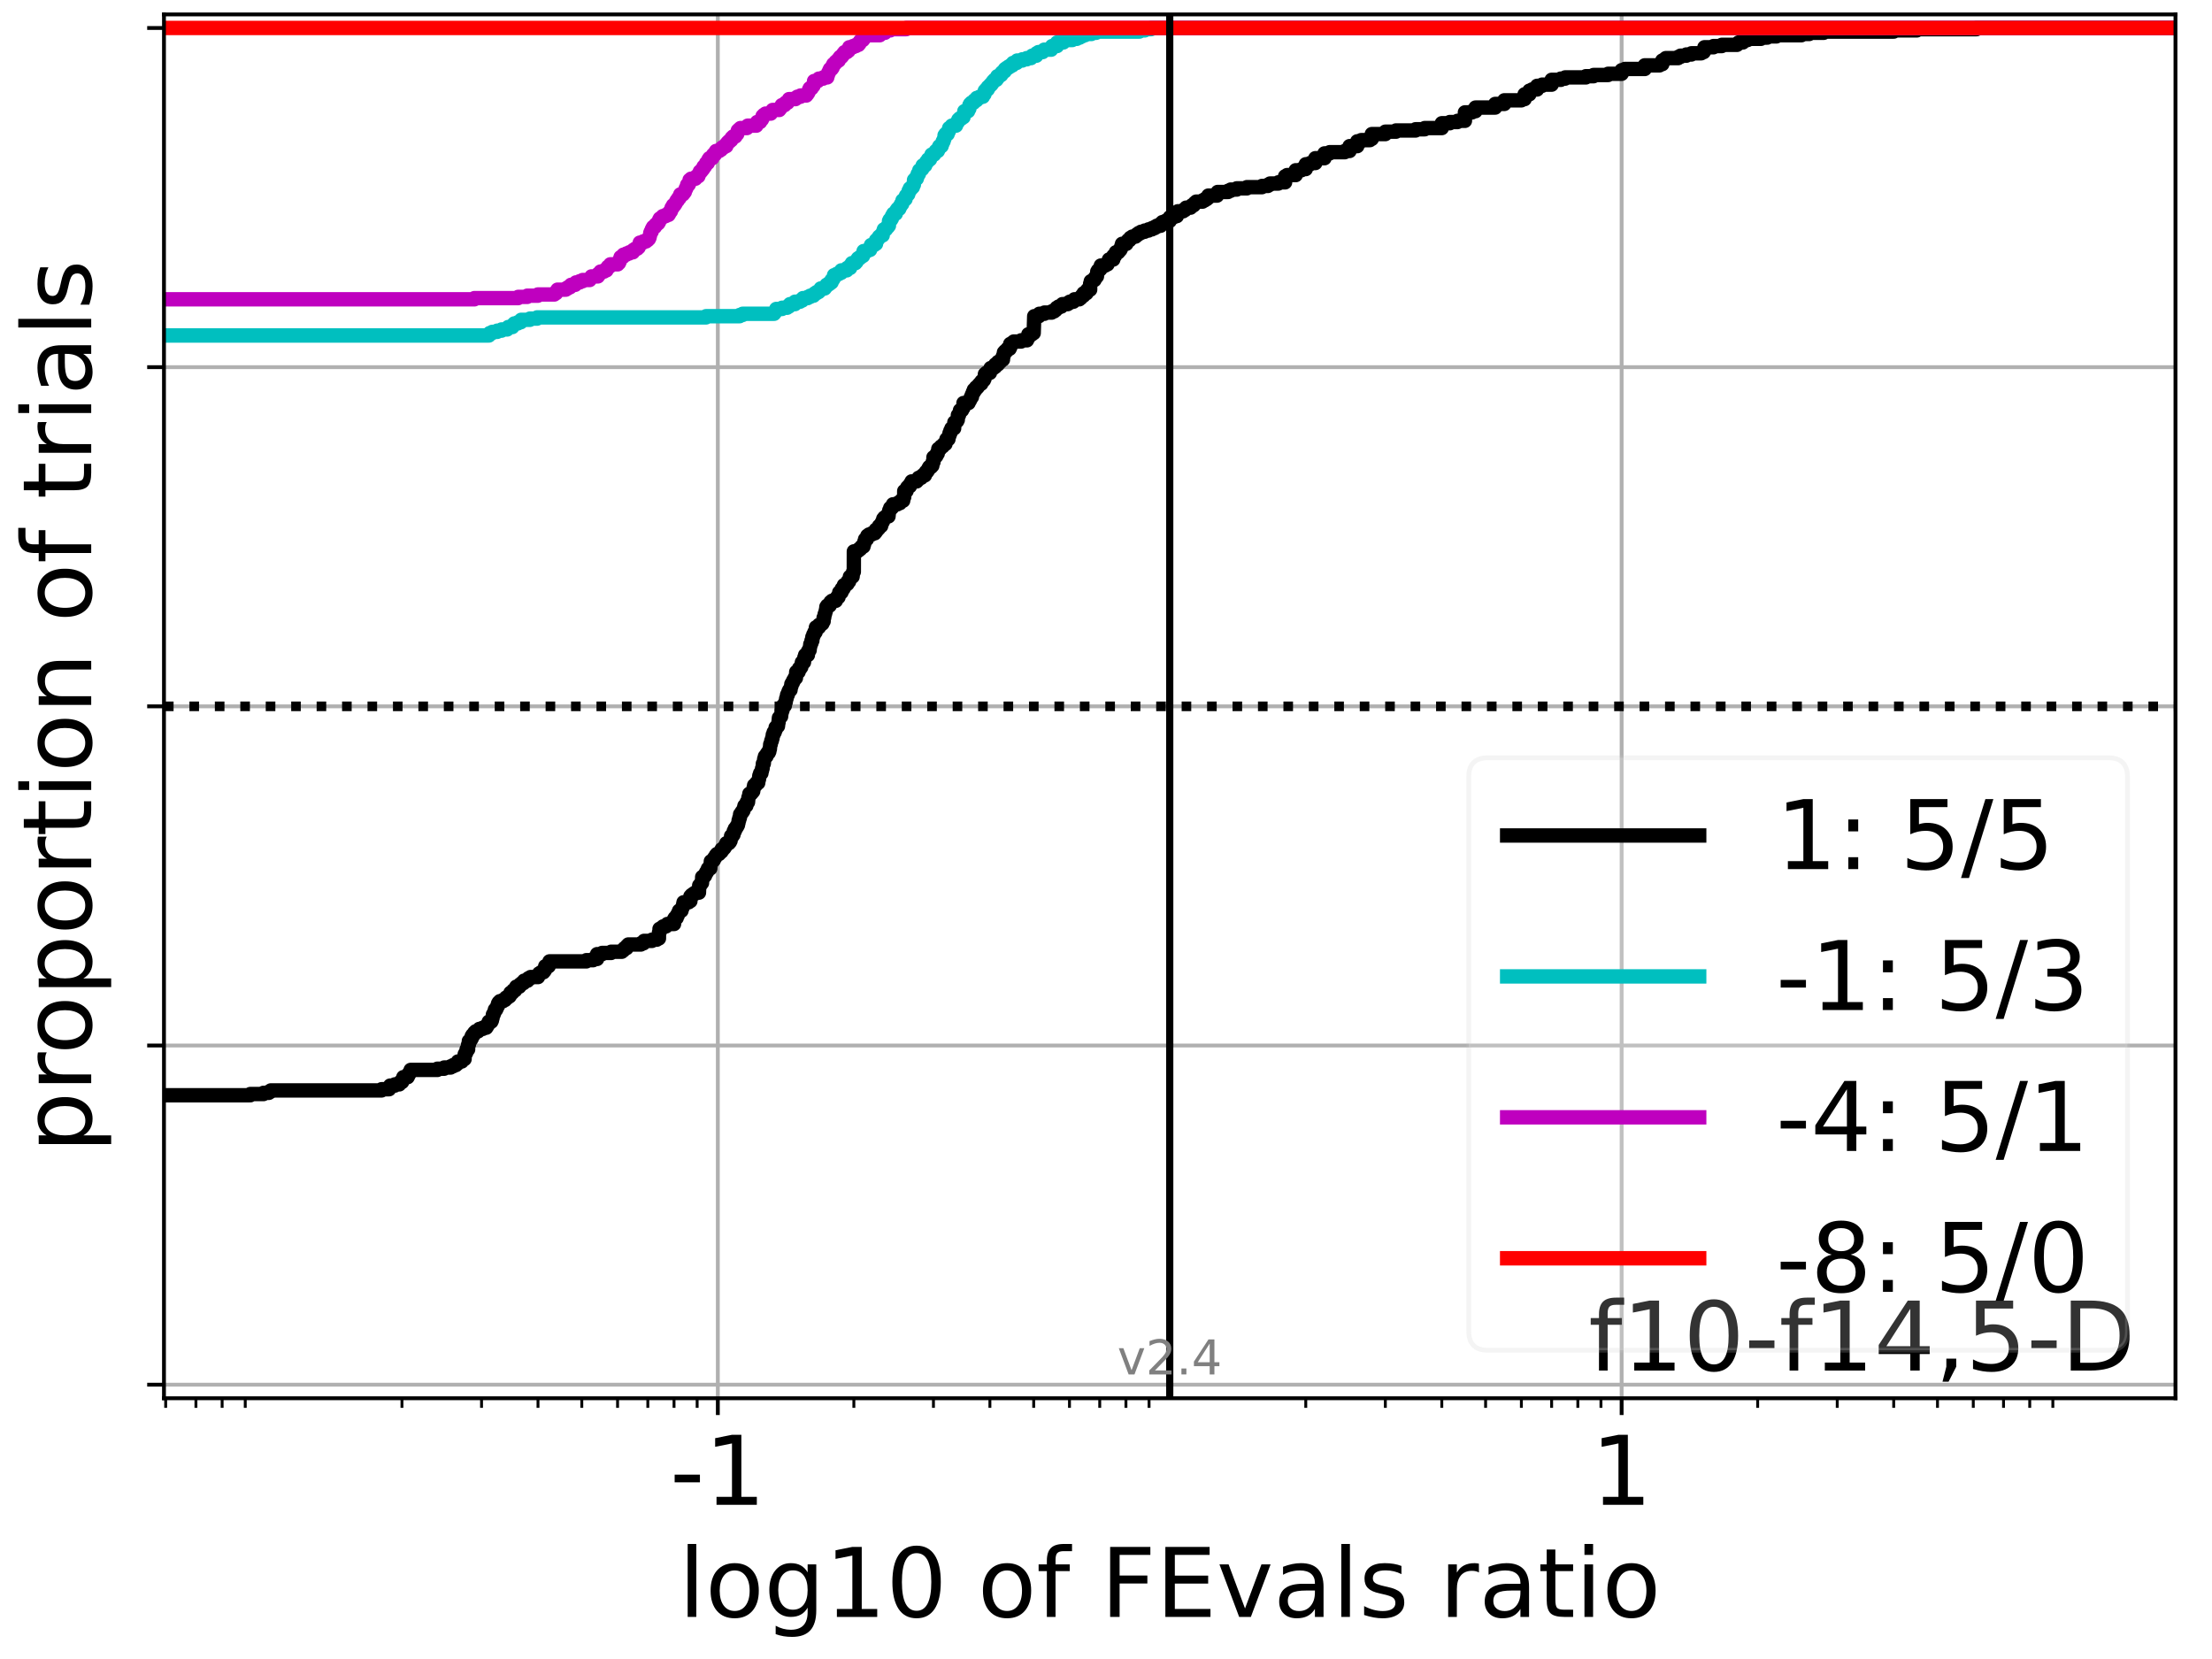 <?xml version="1.0" encoding="utf-8" standalone="no"?>
<!DOCTYPE svg PUBLIC "-//W3C//DTD SVG 1.1//EN"
  "http://www.w3.org/Graphics/SVG/1.1/DTD/svg11.dtd">
<!-- Created with matplotlib (https://matplotlib.org/) -->
<svg height="345.6pt" version="1.1" viewBox="0 0 460.8 345.6" width="460.8pt" xmlns="http://www.w3.org/2000/svg" xmlns:xlink="http://www.w3.org/1999/xlink">
 <defs>
  <style type="text/css">*{stroke-linecap:butt;stroke-linejoin:round;}</style>
 </defs>
 <g id="figure_1">
  <g id="patch_1">
   <path d="M 0 345.6 
L 460.8 345.6 
L 460.8 0 
L 0 0 
z
" style="fill:#ffffff;"/>
  </g>
  <g id="axes_1">
   <g id="patch_2">
    <path d="M 34.16 291.28 
L 453.192 291.28 
L 453.192 3 
L 34.16 3 
z
" style="fill:#ffffff;"/>
   </g>
   <g id="matplotlib.axis_1">
    <g id="xtick_1">
     <g id="line2d_1">
      <path clip-path="url(#p9b0839a27e)" d="M 149.537 291.28 
L 149.537 3 
" style="fill:none;stroke:#b0b0b0;stroke-linecap:square;stroke-width:0.8;"/>
     </g>
     <g id="line2d_2">
      <defs>
       <path d="M 0 0 
L 0 3.5 
" id="m99cbaa88ae" style="stroke:#000000;stroke-width:0.8;"/>
      </defs>
      <g>
       <use style="stroke:#000000;stroke-width:0.8;" x="149.537" xlink:href="#m99cbaa88ae" y="291.28"/>
      </g>
     </g>
     <g id="text_1">
      <!-- -1 -->
      <g transform="translate(139.566 313.477)scale(0.2 -0.2)">
       <defs>
        <path d="M 4.891 31.391 
L 31.203 31.391 
L 31.203 23.391 
L 4.891 23.391 
z
" id="DejaVuSans-45"/>
        <path d="M 12.406 8.297 
L 28.516 8.297 
L 28.516 63.922 
L 10.984 60.406 
L 10.984 69.391 
L 28.422 72.906 
L 38.281 72.906 
L 38.281 8.297 
L 54.391 8.297 
L 54.391 0 
L 12.406 0 
z
" id="DejaVuSans-49"/>
       </defs>
       <use xlink:href="#DejaVuSans-45"/>
       <use x="36.084" xlink:href="#DejaVuSans-49"/>
      </g>
     </g>
    </g>
    <g id="xtick_2">
     <g id="line2d_3">
      <path clip-path="url(#p9b0839a27e)" d="M 337.815 291.28 
L 337.815 3 
" style="fill:none;stroke:#b0b0b0;stroke-linecap:square;stroke-width:0.8;"/>
     </g>
     <g id="line2d_4">
      <g>
       <use style="stroke:#000000;stroke-width:0.8;" x="337.815" xlink:href="#m99cbaa88ae" y="291.28"/>
      </g>
     </g>
     <g id="text_2">
      <!-- 1 -->
      <g transform="translate(331.453 313.477)scale(0.2 -0.2)">
       <use xlink:href="#DejaVuSans-49"/>
      </g>
     </g>
    </g>
    <g id="xtick_3">
     <g id="line2d_5">
      <defs>
       <path d="M 0 0 
L 0 2 
" id="mbe44999340" style="stroke:#000000;stroke-width:0.6;"/>
      </defs>
      <g>
       <use style="stroke:#000000;stroke-width:0.6;" x="34.513" xlink:href="#mbe44999340" y="291.28"/>
      </g>
     </g>
    </g>
    <g id="xtick_4">
     <g id="line2d_6">
      <g>
       <use style="stroke:#000000;stroke-width:0.6;" x="40.815" xlink:href="#mbe44999340" y="291.28"/>
      </g>
     </g>
    </g>
    <g id="xtick_5">
     <g id="line2d_7">
      <g>
       <use style="stroke:#000000;stroke-width:0.6;" x="46.274" xlink:href="#mbe44999340" y="291.28"/>
      </g>
     </g>
    </g>
    <g id="xtick_6">
     <g id="line2d_8">
      <g>
       <use style="stroke:#000000;stroke-width:0.6;" x="51.09" xlink:href="#mbe44999340" y="291.28"/>
      </g>
     </g>
    </g>
    <g id="xtick_7">
     <g id="line2d_9">
      <g>
       <use style="stroke:#000000;stroke-width:0.6;" x="83.736" xlink:href="#mbe44999340" y="291.28"/>
      </g>
     </g>
    </g>
    <g id="xtick_8">
     <g id="line2d_10">
      <g>
       <use style="stroke:#000000;stroke-width:0.6;" x="100.313" xlink:href="#mbe44999340" y="291.28"/>
      </g>
     </g>
    </g>
    <g id="xtick_9">
     <g id="line2d_11">
      <g>
       <use style="stroke:#000000;stroke-width:0.6;" x="112.075" xlink:href="#mbe44999340" y="291.28"/>
      </g>
     </g>
    </g>
    <g id="xtick_10">
     <g id="line2d_12">
      <g>
       <use style="stroke:#000000;stroke-width:0.6;" x="121.198" xlink:href="#mbe44999340" y="291.28"/>
      </g>
     </g>
    </g>
    <g id="xtick_11">
     <g id="line2d_13">
      <g>
       <use style="stroke:#000000;stroke-width:0.6;" x="128.652" xlink:href="#mbe44999340" y="291.28"/>
      </g>
     </g>
    </g>
    <g id="xtick_12">
     <g id="line2d_14">
      <g>
       <use style="stroke:#000000;stroke-width:0.6;" x="134.954" xlink:href="#mbe44999340" y="291.28"/>
      </g>
     </g>
    </g>
    <g id="xtick_13">
     <g id="line2d_15">
      <g>
       <use style="stroke:#000000;stroke-width:0.6;" x="140.414" xlink:href="#mbe44999340" y="291.28"/>
      </g>
     </g>
    </g>
    <g id="xtick_14">
     <g id="line2d_16">
      <g>
       <use style="stroke:#000000;stroke-width:0.6;" x="145.229" xlink:href="#mbe44999340" y="291.28"/>
      </g>
     </g>
    </g>
    <g id="xtick_15">
     <g id="line2d_17">
      <g>
       <use style="stroke:#000000;stroke-width:0.6;" x="177.875" xlink:href="#mbe44999340" y="291.28"/>
      </g>
     </g>
    </g>
    <g id="xtick_16">
     <g id="line2d_18">
      <g>
       <use style="stroke:#000000;stroke-width:0.6;" x="194.453" xlink:href="#mbe44999340" y="291.28"/>
      </g>
     </g>
    </g>
    <g id="xtick_17">
     <g id="line2d_19">
      <g>
       <use style="stroke:#000000;stroke-width:0.6;" x="206.214" xlink:href="#mbe44999340" y="291.28"/>
      </g>
     </g>
    </g>
    <g id="xtick_18">
     <g id="line2d_20">
      <g>
       <use style="stroke:#000000;stroke-width:0.6;" x="215.337" xlink:href="#mbe44999340" y="291.28"/>
      </g>
     </g>
    </g>
    <g id="xtick_19">
     <g id="line2d_21">
      <g>
       <use style="stroke:#000000;stroke-width:0.6;" x="222.791" xlink:href="#mbe44999340" y="291.28"/>
      </g>
     </g>
    </g>
    <g id="xtick_20">
     <g id="line2d_22">
      <g>
       <use style="stroke:#000000;stroke-width:0.6;" x="229.094" xlink:href="#mbe44999340" y="291.28"/>
      </g>
     </g>
    </g>
    <g id="xtick_21">
     <g id="line2d_23">
      <g>
       <use style="stroke:#000000;stroke-width:0.6;" x="234.553" xlink:href="#mbe44999340" y="291.28"/>
      </g>
     </g>
    </g>
    <g id="xtick_22">
     <g id="line2d_24">
      <g>
       <use style="stroke:#000000;stroke-width:0.6;" x="239.368" xlink:href="#mbe44999340" y="291.28"/>
      </g>
     </g>
    </g>
    <g id="xtick_23">
     <g id="line2d_25">
      <g>
       <use style="stroke:#000000;stroke-width:0.6;" x="272.015" xlink:href="#mbe44999340" y="291.28"/>
      </g>
     </g>
    </g>
    <g id="xtick_24">
     <g id="line2d_26">
      <g>
       <use style="stroke:#000000;stroke-width:0.6;" x="288.592" xlink:href="#mbe44999340" y="291.28"/>
      </g>
     </g>
    </g>
    <g id="xtick_25">
     <g id="line2d_27">
      <g>
       <use style="stroke:#000000;stroke-width:0.6;" x="300.353" xlink:href="#mbe44999340" y="291.28"/>
      </g>
     </g>
    </g>
    <g id="xtick_26">
     <g id="line2d_28">
      <g>
       <use style="stroke:#000000;stroke-width:0.6;" x="309.477" xlink:href="#mbe44999340" y="291.28"/>
      </g>
     </g>
    </g>
    <g id="xtick_27">
     <g id="line2d_29">
      <g>
       <use style="stroke:#000000;stroke-width:0.6;" x="316.931" xlink:href="#mbe44999340" y="291.28"/>
      </g>
     </g>
    </g>
    <g id="xtick_28">
     <g id="line2d_30">
      <g>
       <use style="stroke:#000000;stroke-width:0.6;" x="323.233" xlink:href="#mbe44999340" y="291.28"/>
      </g>
     </g>
    </g>
    <g id="xtick_29">
     <g id="line2d_31">
      <g>
       <use style="stroke:#000000;stroke-width:0.6;" x="328.692" xlink:href="#mbe44999340" y="291.28"/>
      </g>
     </g>
    </g>
    <g id="xtick_30">
     <g id="line2d_32">
      <g>
       <use style="stroke:#000000;stroke-width:0.6;" x="333.508" xlink:href="#mbe44999340" y="291.28"/>
      </g>
     </g>
    </g>
    <g id="xtick_31">
     <g id="line2d_33">
      <g>
       <use style="stroke:#000000;stroke-width:0.6;" x="366.154" xlink:href="#mbe44999340" y="291.28"/>
      </g>
     </g>
    </g>
    <g id="xtick_32">
     <g id="line2d_34">
      <g>
       <use style="stroke:#000000;stroke-width:0.6;" x="382.731" xlink:href="#mbe44999340" y="291.28"/>
      </g>
     </g>
    </g>
    <g id="xtick_33">
     <g id="line2d_35">
      <g>
       <use style="stroke:#000000;stroke-width:0.6;" x="394.493" xlink:href="#mbe44999340" y="291.28"/>
      </g>
     </g>
    </g>
    <g id="xtick_34">
     <g id="line2d_36">
      <g>
       <use style="stroke:#000000;stroke-width:0.6;" x="403.616" xlink:href="#mbe44999340" y="291.28"/>
      </g>
     </g>
    </g>
    <g id="xtick_35">
     <g id="line2d_37">
      <g>
       <use style="stroke:#000000;stroke-width:0.6;" x="411.07" xlink:href="#mbe44999340" y="291.28"/>
      </g>
     </g>
    </g>
    <g id="xtick_36">
     <g id="line2d_38">
      <g>
       <use style="stroke:#000000;stroke-width:0.6;" x="417.372" xlink:href="#mbe44999340" y="291.28"/>
      </g>
     </g>
    </g>
    <g id="xtick_37">
     <g id="line2d_39">
      <g>
       <use style="stroke:#000000;stroke-width:0.6;" x="422.831" xlink:href="#mbe44999340" y="291.28"/>
      </g>
     </g>
    </g>
    <g id="xtick_38">
     <g id="line2d_40">
      <g>
       <use style="stroke:#000000;stroke-width:0.6;" x="427.647" xlink:href="#mbe44999340" y="291.28"/>
      </g>
     </g>
    </g>
    <g id="text_3">
     <!-- log10 of FEvals ratio -->
     <g transform="translate(141.371 336.833)scale(0.2 -0.2)">
      <defs>
       <path d="M 9.422 75.984 
L 18.406 75.984 
L 18.406 0 
L 9.422 0 
z
" id="DejaVuSans-108"/>
       <path d="M 30.609 48.391 
Q 23.391 48.391 19.188 42.75 
Q 14.984 37.109 14.984 27.297 
Q 14.984 17.484 19.156 11.844 
Q 23.344 6.203 30.609 6.203 
Q 37.797 6.203 41.984 11.859 
Q 46.188 17.531 46.188 27.297 
Q 46.188 37.016 41.984 42.703 
Q 37.797 48.391 30.609 48.391 
z
M 30.609 56 
Q 42.328 56 49.016 48.375 
Q 55.719 40.766 55.719 27.297 
Q 55.719 13.875 49.016 6.219 
Q 42.328 -1.422 30.609 -1.422 
Q 18.844 -1.422 12.172 6.219 
Q 5.516 13.875 5.516 27.297 
Q 5.516 40.766 12.172 48.375 
Q 18.844 56 30.609 56 
z
" id="DejaVuSans-111"/>
       <path d="M 45.406 27.984 
Q 45.406 37.75 41.375 43.109 
Q 37.359 48.484 30.078 48.484 
Q 22.859 48.484 18.828 43.109 
Q 14.797 37.75 14.797 27.984 
Q 14.797 18.266 18.828 12.891 
Q 22.859 7.516 30.078 7.516 
Q 37.359 7.516 41.375 12.891 
Q 45.406 18.266 45.406 27.984 
z
M 54.391 6.781 
Q 54.391 -7.172 48.188 -13.984 
Q 42 -20.797 29.203 -20.797 
Q 24.469 -20.797 20.266 -20.094 
Q 16.062 -19.391 12.109 -17.922 
L 12.109 -9.188 
Q 16.062 -11.328 19.922 -12.344 
Q 23.781 -13.375 27.781 -13.375 
Q 36.625 -13.375 41.016 -8.766 
Q 45.406 -4.156 45.406 5.172 
L 45.406 9.625 
Q 42.625 4.781 38.281 2.391 
Q 33.938 0 27.875 0 
Q 17.828 0 11.672 7.656 
Q 5.516 15.328 5.516 27.984 
Q 5.516 40.672 11.672 48.328 
Q 17.828 56 27.875 56 
Q 33.938 56 38.281 53.609 
Q 42.625 51.219 45.406 46.391 
L 45.406 54.688 
L 54.391 54.688 
z
" id="DejaVuSans-103"/>
       <path d="M 31.781 66.406 
Q 24.172 66.406 20.328 58.906 
Q 16.5 51.422 16.5 36.375 
Q 16.5 21.391 20.328 13.891 
Q 24.172 6.391 31.781 6.391 
Q 39.453 6.391 43.281 13.891 
Q 47.125 21.391 47.125 36.375 
Q 47.125 51.422 43.281 58.906 
Q 39.453 66.406 31.781 66.406 
z
M 31.781 74.219 
Q 44.047 74.219 50.516 64.516 
Q 56.984 54.828 56.984 36.375 
Q 56.984 17.969 50.516 8.266 
Q 44.047 -1.422 31.781 -1.422 
Q 19.531 -1.422 13.062 8.266 
Q 6.594 17.969 6.594 36.375 
Q 6.594 54.828 13.062 64.516 
Q 19.531 74.219 31.781 74.219 
z
" id="DejaVuSans-48"/>
       <path id="DejaVuSans-32"/>
       <path d="M 37.109 75.984 
L 37.109 68.5 
L 28.516 68.5 
Q 23.688 68.5 21.797 66.547 
Q 19.922 64.594 19.922 59.516 
L 19.922 54.688 
L 34.719 54.688 
L 34.719 47.703 
L 19.922 47.703 
L 19.922 0 
L 10.891 0 
L 10.891 47.703 
L 2.297 47.703 
L 2.297 54.688 
L 10.891 54.688 
L 10.891 58.5 
Q 10.891 67.625 15.141 71.797 
Q 19.391 75.984 28.609 75.984 
z
" id="DejaVuSans-102"/>
       <path d="M 9.812 72.906 
L 51.703 72.906 
L 51.703 64.594 
L 19.672 64.594 
L 19.672 43.109 
L 48.578 43.109 
L 48.578 34.812 
L 19.672 34.812 
L 19.672 0 
L 9.812 0 
z
" id="DejaVuSans-70"/>
       <path d="M 9.812 72.906 
L 55.906 72.906 
L 55.906 64.594 
L 19.672 64.594 
L 19.672 43.016 
L 54.391 43.016 
L 54.391 34.719 
L 19.672 34.719 
L 19.672 8.297 
L 56.781 8.297 
L 56.781 0 
L 9.812 0 
z
" id="DejaVuSans-69"/>
       <path d="M 2.984 54.688 
L 12.5 54.688 
L 29.594 8.797 
L 46.688 54.688 
L 56.203 54.688 
L 35.688 0 
L 23.484 0 
z
" id="DejaVuSans-118"/>
       <path d="M 34.281 27.484 
Q 23.391 27.484 19.188 25 
Q 14.984 22.516 14.984 16.5 
Q 14.984 11.719 18.141 8.906 
Q 21.297 6.109 26.703 6.109 
Q 34.188 6.109 38.703 11.406 
Q 43.219 16.703 43.219 25.484 
L 43.219 27.484 
z
M 52.203 31.203 
L 52.203 0 
L 43.219 0 
L 43.219 8.297 
Q 40.141 3.328 35.547 0.953 
Q 30.953 -1.422 24.312 -1.422 
Q 15.922 -1.422 10.953 3.297 
Q 6 8.016 6 15.922 
Q 6 25.141 12.172 29.828 
Q 18.359 34.516 30.609 34.516 
L 43.219 34.516 
L 43.219 35.406 
Q 43.219 41.609 39.141 45 
Q 35.062 48.391 27.688 48.391 
Q 23 48.391 18.547 47.266 
Q 14.109 46.141 10.016 43.891 
L 10.016 52.203 
Q 14.938 54.109 19.578 55.047 
Q 24.219 56 28.609 56 
Q 40.484 56 46.344 49.844 
Q 52.203 43.703 52.203 31.203 
z
" id="DejaVuSans-97"/>
       <path d="M 44.281 53.078 
L 44.281 44.578 
Q 40.484 46.531 36.375 47.5 
Q 32.281 48.484 27.875 48.484 
Q 21.188 48.484 17.844 46.438 
Q 14.5 44.391 14.5 40.281 
Q 14.5 37.156 16.891 35.375 
Q 19.281 33.594 26.516 31.984 
L 29.594 31.297 
Q 39.156 29.25 43.188 25.516 
Q 47.219 21.781 47.219 15.094 
Q 47.219 7.469 41.188 3.016 
Q 35.156 -1.422 24.609 -1.422 
Q 20.219 -1.422 15.453 -0.562 
Q 10.688 0.297 5.422 2 
L 5.422 11.281 
Q 10.406 8.688 15.234 7.391 
Q 20.062 6.109 24.812 6.109 
Q 31.156 6.109 34.562 8.281 
Q 37.984 10.453 37.984 14.406 
Q 37.984 18.062 35.516 20.016 
Q 33.062 21.969 24.703 23.781 
L 21.578 24.516 
Q 13.234 26.266 9.516 29.906 
Q 5.812 33.547 5.812 39.891 
Q 5.812 47.609 11.281 51.797 
Q 16.75 56 26.812 56 
Q 31.781 56 36.172 55.266 
Q 40.578 54.547 44.281 53.078 
z
" id="DejaVuSans-115"/>
       <path d="M 41.109 46.297 
Q 39.594 47.172 37.812 47.578 
Q 36.031 48 33.891 48 
Q 26.266 48 22.188 43.047 
Q 18.109 38.094 18.109 28.812 
L 18.109 0 
L 9.078 0 
L 9.078 54.688 
L 18.109 54.688 
L 18.109 46.188 
Q 20.953 51.172 25.484 53.578 
Q 30.031 56 36.531 56 
Q 37.453 56 38.578 55.875 
Q 39.703 55.766 41.062 55.516 
z
" id="DejaVuSans-114"/>
       <path d="M 18.312 70.219 
L 18.312 54.688 
L 36.812 54.688 
L 36.812 47.703 
L 18.312 47.703 
L 18.312 18.016 
Q 18.312 11.328 20.141 9.422 
Q 21.969 7.516 27.594 7.516 
L 36.812 7.516 
L 36.812 0 
L 27.594 0 
Q 17.188 0 13.234 3.875 
Q 9.281 7.766 9.281 18.016 
L 9.281 47.703 
L 2.688 47.703 
L 2.688 54.688 
L 9.281 54.688 
L 9.281 70.219 
z
" id="DejaVuSans-116"/>
       <path d="M 9.422 54.688 
L 18.406 54.688 
L 18.406 0 
L 9.422 0 
z
M 9.422 75.984 
L 18.406 75.984 
L 18.406 64.594 
L 9.422 64.594 
z
" id="DejaVuSans-105"/>
      </defs>
      <use xlink:href="#DejaVuSans-108"/>
      <use x="27.783" xlink:href="#DejaVuSans-111"/>
      <use x="88.965" xlink:href="#DejaVuSans-103"/>
      <use x="152.441" xlink:href="#DejaVuSans-49"/>
      <use x="216.064" xlink:href="#DejaVuSans-48"/>
      <use x="279.688" xlink:href="#DejaVuSans-32"/>
      <use x="311.475" xlink:href="#DejaVuSans-111"/>
      <use x="372.656" xlink:href="#DejaVuSans-102"/>
      <use x="407.861" xlink:href="#DejaVuSans-32"/>
      <use x="439.648" xlink:href="#DejaVuSans-70"/>
      <use x="497.168" xlink:href="#DejaVuSans-69"/>
      <use x="560.352" xlink:href="#DejaVuSans-118"/>
      <use x="619.531" xlink:href="#DejaVuSans-97"/>
      <use x="680.811" xlink:href="#DejaVuSans-108"/>
      <use x="708.594" xlink:href="#DejaVuSans-115"/>
      <use x="760.693" xlink:href="#DejaVuSans-32"/>
      <use x="792.48" xlink:href="#DejaVuSans-114"/>
      <use x="833.594" xlink:href="#DejaVuSans-97"/>
      <use x="894.873" xlink:href="#DejaVuSans-116"/>
      <use x="934.082" xlink:href="#DejaVuSans-105"/>
      <use x="961.865" xlink:href="#DejaVuSans-111"/>
     </g>
    </g>
   </g>
   <g id="matplotlib.axis_2">
    <g id="ytick_1">
     <g id="line2d_41">
      <path clip-path="url(#p9b0839a27e)" d="M 34.16 288.454 
L 453.192 288.454 
" style="fill:none;stroke:#b0b0b0;stroke-linecap:square;stroke-width:0.8;"/>
     </g>
     <g id="line2d_42">
      <defs>
       <path d="M 0 0 
L -3.5 0 
" id="m8ffe4cfc65" style="stroke:#000000;stroke-width:0.8;"/>
      </defs>
      <g>
       <use style="stroke:#000000;stroke-width:0.8;" x="34.16" xlink:href="#m8ffe4cfc65" y="288.454"/>
      </g>
     </g>
    </g>
    <g id="ytick_2">
     <g id="line2d_43">
      <path clip-path="url(#p9b0839a27e)" d="M 34.16 217.797 
L 453.192 217.797 
" style="fill:none;stroke:#b0b0b0;stroke-linecap:square;stroke-width:0.8;"/>
     </g>
     <g id="line2d_44">
      <g>
       <use style="stroke:#000000;stroke-width:0.8;" x="34.16" xlink:href="#m8ffe4cfc65" y="217.797"/>
      </g>
     </g>
    </g>
    <g id="ytick_3">
     <g id="line2d_45">
      <path clip-path="url(#p9b0839a27e)" d="M 34.16 147.14 
L 453.192 147.14 
" style="fill:none;stroke:#b0b0b0;stroke-linecap:square;stroke-width:0.8;"/>
     </g>
     <g id="line2d_46">
      <g>
       <use style="stroke:#000000;stroke-width:0.8;" x="34.16" xlink:href="#m8ffe4cfc65" y="147.14"/>
      </g>
     </g>
    </g>
    <g id="ytick_4">
     <g id="line2d_47">
      <path clip-path="url(#p9b0839a27e)" d="M 34.16 76.483 
L 453.192 76.483 
" style="fill:none;stroke:#b0b0b0;stroke-linecap:square;stroke-width:0.8;"/>
     </g>
     <g id="line2d_48">
      <g>
       <use style="stroke:#000000;stroke-width:0.8;" x="34.16" xlink:href="#m8ffe4cfc65" y="76.483"/>
      </g>
     </g>
    </g>
    <g id="ytick_5">
     <g id="line2d_49">
      <path clip-path="url(#p9b0839a27e)" d="M 34.16 5.826 
L 453.192 5.826 
" style="fill:none;stroke:#b0b0b0;stroke-linecap:square;stroke-width:0.8;"/>
     </g>
     <g id="line2d_50">
      <g>
       <use style="stroke:#000000;stroke-width:0.8;" x="34.16" xlink:href="#m8ffe4cfc65" y="5.826"/>
      </g>
     </g>
    </g>
    <g id="text_4">
     <!-- proportion of trials -->
     <g transform="translate(19.001 240.146)rotate(-90)scale(0.2 -0.2)">
      <defs>
       <path d="M 18.109 8.203 
L 18.109 -20.797 
L 9.078 -20.797 
L 9.078 54.688 
L 18.109 54.688 
L 18.109 46.391 
Q 20.953 51.266 25.266 53.625 
Q 29.594 56 35.594 56 
Q 45.562 56 51.781 48.094 
Q 58.016 40.188 58.016 27.297 
Q 58.016 14.406 51.781 6.484 
Q 45.562 -1.422 35.594 -1.422 
Q 29.594 -1.422 25.266 0.953 
Q 20.953 3.328 18.109 8.203 
z
M 48.688 27.297 
Q 48.688 37.203 44.609 42.844 
Q 40.531 48.484 33.406 48.484 
Q 26.266 48.484 22.188 42.844 
Q 18.109 37.203 18.109 27.297 
Q 18.109 17.391 22.188 11.75 
Q 26.266 6.109 33.406 6.109 
Q 40.531 6.109 44.609 11.75 
Q 48.688 17.391 48.688 27.297 
z
" id="DejaVuSans-112"/>
       <path d="M 54.891 33.016 
L 54.891 0 
L 45.906 0 
L 45.906 32.719 
Q 45.906 40.484 42.875 44.328 
Q 39.844 48.188 33.797 48.188 
Q 26.516 48.188 22.312 43.547 
Q 18.109 38.922 18.109 30.906 
L 18.109 0 
L 9.078 0 
L 9.078 54.688 
L 18.109 54.688 
L 18.109 46.188 
Q 21.344 51.125 25.703 53.562 
Q 30.078 56 35.797 56 
Q 45.219 56 50.047 50.172 
Q 54.891 44.344 54.891 33.016 
z
" id="DejaVuSans-110"/>
      </defs>
      <use xlink:href="#DejaVuSans-112"/>
      <use x="63.477" xlink:href="#DejaVuSans-114"/>
      <use x="102.34" xlink:href="#DejaVuSans-111"/>
      <use x="163.521" xlink:href="#DejaVuSans-112"/>
      <use x="226.998" xlink:href="#DejaVuSans-111"/>
      <use x="288.18" xlink:href="#DejaVuSans-114"/>
      <use x="329.293" xlink:href="#DejaVuSans-116"/>
      <use x="368.502" xlink:href="#DejaVuSans-105"/>
      <use x="396.285" xlink:href="#DejaVuSans-111"/>
      <use x="457.467" xlink:href="#DejaVuSans-110"/>
      <use x="520.846" xlink:href="#DejaVuSans-32"/>
      <use x="552.633" xlink:href="#DejaVuSans-111"/>
      <use x="613.814" xlink:href="#DejaVuSans-102"/>
      <use x="649.02" xlink:href="#DejaVuSans-32"/>
      <use x="680.807" xlink:href="#DejaVuSans-116"/>
      <use x="720.016" xlink:href="#DejaVuSans-114"/>
      <use x="761.129" xlink:href="#DejaVuSans-105"/>
      <use x="788.912" xlink:href="#DejaVuSans-97"/>
      <use x="850.191" xlink:href="#DejaVuSans-108"/>
      <use x="877.975" xlink:href="#DejaVuSans-115"/>
     </g>
    </g>
   </g>
   <g id="line2d_51">
    <path clip-path="url(#p9b0839a27e)" d="M 34.16 228.16 
L 52.14 228.16 
L 52.14 227.909 
L 54.892 227.909 
L 54.892 227.657 
L 56.009 227.657 
L 56.009 227.406 
L 56.42 227.406 
L 56.42 227.155 
L 79.492 227.155 
L 79.492 226.904 
L 81.051 226.904 
L 81.051 226.653 
L 81.182 226.653 
L 81.269 226.15 
L 82.243 226.15 
L 82.243 225.899 
L 83.169 225.899 
L 83.169 225.648 
L 83.36 225.648 
L 83.36 225.396 
L 83.772 225.396 
L 83.803 224.894 
L 83.934 224.894 
L 84.021 224.392 
L 84.92 224.392 
L 84.92 224.14 
L 85.051 224.14 
L 85.138 223.638 
L 85.331 223.638 
L 85.331 223.387 
L 85.462 223.387 
L 85.55 222.884 
L 91.117 222.884 
L 91.117 222.633 
L 92.528 222.633 
L 92.528 222.382 
L 93.868 222.382 
L 93.868 222.13 
L 94.4 222.13 
L 94.4 221.879 
L 94.985 221.879 
L 94.985 221.628 
L 95.279 221.628 
L 95.279 221.377 
L 95.397 221.377 
L 95.397 221.126 
L 96.203 221.126 
L 96.203 220.874 
L 96.396 220.874 
L 96.396 220.623 
L 96.779 220.623 
L 96.808 219.618 
L 96.94 219.618 
L 96.94 219.367 
L 97.102 219.367 
L 97.205 218.613 
L 97.516 218.613 
L 97.522 217.608 
L 97.678 217.608 
L 97.678 216.855 
L 97.942 216.855 
L 97.942 216.604 
L 98.105 216.604 
L 98.105 216.352 
L 98.259 216.352 
L 98.268 215.85 
L 98.422 215.85 
L 98.422 215.599 
L 98.68 215.599 
L 98.68 215.347 
L 98.821 215.347 
L 98.821 215.096 
L 99.075 215.096 
L 99.075 214.845 
L 99.606 214.845 
L 99.606 214.594 
L 99.855 214.594 
L 99.855 214.343 
L 100.565 214.343 
L 100.565 214.091 
L 101.302 214.091 
L 101.302 213.84 
L 101.464 213.84 
L 101.572 213.338 
L 101.784 213.338 
L 101.826 212.835 
L 102.357 212.835 
L 102.357 212.584 
L 102.475 212.584 
L 102.521 212.082 
L 102.606 212.082 
L 102.689 211.328 
L 102.845 211.328 
L 102.943 210.825 
L 103.04 210.825 
L 103.101 210.323 
L 103.355 210.323 
L 103.355 210.072 
L 103.474 210.072 
L 103.583 209.569 
L 103.723 209.569 
L 103.745 209.067 
L 103.886 209.067 
L 103.886 208.816 
L 104.135 208.816 
L 104.135 208.564 
L 104.79 208.564 
L 104.79 208.313 
L 105.226 208.313 
L 105.226 208.062 
L 105.413 208.062 
L 105.413 207.811 
L 105.792 207.811 
L 105.792 207.559 
L 106.15 207.559 
L 106.15 207.308 
L 106.312 207.308 
L 106.343 206.806 
L 106.755 206.806 
L 106.755 206.555 
L 106.909 206.555 
L 106.909 206.303 
L 107.32 206.303 
L 107.32 206.052 
L 107.445 206.052 
L 107.541 205.55 
L 108.182 205.55 
L 108.182 205.298 
L 108.344 205.298 
L 108.344 205.047 
L 108.658 205.047 
L 108.658 204.796 
L 109.07 204.796 
L 109.17 204.294 
L 109.907 204.294 
L 109.907 204.042 
L 110.069 204.042 
L 110.069 203.791 
L 110.52 203.791 
L 110.52 203.54 
L 112.08 203.54 
L 112.08 203.289 
L 112.211 203.289 
L 112.298 202.786 
L 112.683 202.786 
L 112.683 202.535 
L 113.212 202.535 
L 113.212 202.284 
L 113.42 202.284 
L 113.42 202.033 
L 113.57 202.033 
L 113.583 201.279 
L 114.307 201.279 
L 114.307 200.776 
L 114.469 200.776 
L 114.469 200.274 
L 122.146 200.274 
L 122.146 200.023 
L 123.557 200.023 
L 123.557 199.772 
L 124.385 199.772 
L 124.385 198.767 
L 125.429 198.767 
L 125.429 198.515 
L 127.308 198.515 
L 127.308 198.264 
L 129.534 198.264 
L 129.534 198.013 
L 129.85 198.013 
L 129.85 197.762 
L 130.104 197.762 
L 130.104 197.51 
L 130.533 197.51 
L 130.635 197.008 
L 130.884 197.008 
L 130.884 196.757 
L 133.504 196.757 
L 133.504 196.506 
L 134.069 196.506 
L 134.173 196.003 
L 135.819 196.003 
L 135.819 195.752 
L 136.816 195.752 
L 136.816 195.501 
L 137.267 195.501 
L 137.276 194.245 
L 137.392 194.245 
L 137.392 193.491 
L 137.818 193.491 
L 137.818 193.24 
L 138.136 193.24 
L 138.136 192.988 
L 138.74 192.988 
L 138.74 192.737 
L 139.022 192.737 
L 139.022 192.486 
L 140.414 192.486 
L 140.414 191.481 
L 140.563 191.481 
L 140.563 191.23 
L 140.962 191.23 
L 140.966 190.727 
L 141.178 190.727 
L 141.249 190.225 
L 141.368 190.225 
L 141.466 189.723 
L 141.965 189.723 
L 142.012 189.22 
L 142.123 189.22 
L 142.123 188.969 
L 142.247 188.969 
L 142.341 188.215 
L 142.397 188.215 
L 142.397 187.964 
L 143.459 187.964 
L 143.459 187.713 
L 143.823 187.713 
L 143.823 186.708 
L 144.049 186.708 
L 144.049 186.457 
L 144.39 186.457 
L 144.39 186.205 
L 144.764 186.205 
L 144.764 185.954 
L 145.605 185.954 
L 145.66 184.447 
L 145.887 184.447 
L 145.887 184.196 
L 146.026 184.196 
L 146.026 183.944 
L 146.236 183.944 
L 146.281 182.688 
L 146.662 182.688 
L 146.662 182.437 
L 146.873 182.437 
L 146.979 181.935 
L 147.108 181.935 
L 147.108 181.683 
L 147.274 181.683 
L 147.383 181.181 
L 147.487 181.181 
L 147.487 180.93 
L 147.959 180.93 
L 148.063 179.674 
L 148.083 179.674 
L 148.083 179.422 
L 148.489 179.422 
L 148.489 179.171 
L 148.708 179.171 
L 148.806 178.669 
L 148.99 178.669 
L 148.99 178.417 
L 149.127 178.417 
L 149.127 178.166 
L 149.335 178.166 
L 149.335 177.915 
L 149.783 177.915 
L 149.783 177.664 
L 150.022 177.664 
L 150.022 177.413 
L 150.31 177.413 
L 150.334 176.91 
L 150.681 176.91 
L 150.681 176.659 
L 150.914 176.659 
L 150.914 176.408 
L 151.073 176.408 
L 151.073 176.156 
L 151.241 176.156 
L 151.309 175.654 
L 151.849 175.654 
L 151.849 175.403 
L 152.061 175.403 
L 152.061 175.152 
L 152.188 175.152 
L 152.298 174.398 
L 152.302 174.398 
L 152.302 174.147 
L 152.616 174.147 
L 152.616 173.895 
L 152.79 173.895 
L 152.856 173.142 
L 153.068 173.142 
L 153.082 172.639 
L 153.296 172.639 
L 153.296 172.388 
L 153.444 172.388 
L 153.444 172.137 
L 153.599 172.137 
L 153.599 171.886 
L 153.726 171.886 
L 153.798 171.383 
L 153.844 171.383 
L 153.876 170.881 
L 153.973 170.881 
L 154.017 170.378 
L 154.129 170.378 
L 154.183 169.625 
L 154.372 169.625 
L 154.372 169.373 
L 154.524 169.373 
L 154.524 169.122 
L 154.718 169.122 
L 154.718 168.871 
L 154.87 168.871 
L 154.948 168.368 
L 155.031 168.368 
L 155.083 167.866 
L 155.471 167.866 
L 155.565 167.112 
L 155.822 167.112 
L 155.914 166.107 
L 155.975 166.107 
L 156.082 165.605 
L 156.104 165.605 
L 156.104 165.354 
L 156.48 165.354 
L 156.48 165.103 
L 156.697 165.103 
L 156.697 164.851 
L 156.902 164.851 
L 156.991 164.098 
L 157.077 164.098 
L 157.096 163.595 
L 157.431 163.595 
L 157.431 163.344 
L 157.567 163.344 
L 157.567 163.093 
L 157.944 163.093 
L 158.052 162.339 
L 158.109 162.339 
L 158.181 161.585 
L 158.274 161.585 
L 158.348 161.083 
L 158.613 161.083 
L 158.627 160.581 
L 158.729 160.581 
L 158.753 160.078 
L 158.863 160.078 
L 158.924 159.073 
L 159.109 159.073 
L 159.205 158.068 
L 159.273 158.068 
L 159.351 157.566 
L 159.668 157.566 
L 159.721 157.063 
L 159.892 157.063 
L 159.892 156.812 
L 160.146 156.812 
L 160.146 156.561 
L 160.258 156.561 
L 160.291 156.058 
L 160.38 156.058 
L 160.454 155.054 
L 160.56 155.054 
L 160.633 154.551 
L 160.677 154.551 
L 160.677 154.3 
L 160.79 154.3 
L 160.842 153.797 
L 160.926 153.797 
L 160.987 153.044 
L 161.131 153.044 
L 161.169 152.541 
L 161.382 152.541 
L 161.479 152.039 
L 161.572 152.039 
L 161.583 151.536 
L 161.813 151.536 
L 161.813 151.285 
L 162.058 151.285 
L 162.143 150.532 
L 162.183 150.532 
L 162.266 149.527 
L 162.468 149.527 
L 162.468 149.275 
L 162.71 149.275 
L 162.787 148.522 
L 162.825 148.522 
L 162.859 148.019 
L 162.996 148.019 
L 163.09 147.014 
L 163.493 147.014 
L 163.588 146.261 
L 163.681 146.261 
L 163.776 145.507 
L 163.858 145.507 
L 163.967 144.753 
L 164.112 144.753 
L 164.191 144.251 
L 164.285 144.251 
L 164.285 144 
L 164.409 144 
L 164.409 143.748 
L 164.674 143.748 
L 164.767 142.995 
L 164.854 142.995 
L 164.854 142.492 
L 164.991 142.492 
L 164.991 142.241 
L 165.166 142.241 
L 165.252 141.739 
L 165.408 141.739 
L 165.408 141.487 
L 165.534 141.487 
L 165.534 141.236 
L 165.802 141.236 
L 165.869 139.98 
L 166.358 139.98 
L 166.464 139.226 
L 166.746 139.226 
L 166.746 138.975 
L 166.917 138.975 
L 167.002 138.222 
L 167.052 138.222 
L 167.052 137.97 
L 167.48 137.97 
L 167.56 136.965 
L 167.643 136.965 
L 167.722 136.463 
L 168.298 136.463 
L 168.298 135.709 
L 168.443 135.709 
L 168.443 135.458 
L 168.654 135.458 
L 168.73 134.704 
L 168.778 134.704 
L 168.802 134.202 
L 168.928 134.202 
L 168.928 133.951 
L 169.041 133.951 
L 169.048 133.448 
L 169.23 133.448 
L 169.23 132.695 
L 169.38 132.695 
L 169.422 132.192 
L 169.59 132.192 
L 169.656 131.69 
L 169.903 131.69 
L 169.974 130.685 
L 170.599 130.685 
L 170.601 130.182 
L 170.999 130.182 
L 170.999 129.931 
L 171.315 129.931 
L 171.402 129.429 
L 171.575 129.429 
L 171.575 128.675 
L 171.69 128.675 
L 171.801 127.921 
L 171.862 127.921 
L 171.972 127.419 
L 172.002 127.419 
L 172.084 126.916 
L 172.122 126.916 
L 172.151 126.414 
L 172.319 126.414 
L 172.319 126.163 
L 172.837 126.163 
L 172.837 125.912 
L 172.978 125.912 
L 173.016 125.409 
L 173.303 125.409 
L 173.303 125.158 
L 174.117 125.158 
L 174.117 124.907 
L 174.235 124.907 
L 174.235 124.655 
L 174.364 124.655 
L 174.364 124.404 
L 174.676 124.404 
L 174.693 123.902 
L 174.829 123.902 
L 174.832 123.399 
L 175.297 123.399 
L 175.361 122.646 
L 175.715 122.646 
L 175.807 121.892 
L 176.243 121.892 
L 176.243 121.641 
L 176.538 121.641 
L 176.581 121.138 
L 176.887 121.138 
L 176.932 120.636 
L 176.999 120.636 
L 177.051 120.133 
L 177.61 120.133 
L 177.715 119.128 
L 177.864 119.128 
L 177.875 114.858 
L 178.625 114.858 
L 178.625 114.606 
L 178.964 114.606 
L 178.964 114.355 
L 179.265 114.355 
L 179.265 114.104 
L 179.472 114.104 
L 179.472 113.853 
L 179.876 113.853 
L 179.896 113.35 
L 180.021 113.35 
L 180.059 112.848 
L 180.158 112.848 
L 180.209 112.345 
L 180.58 112.345 
L 180.689 111.592 
L 181.033 111.592 
L 181.033 111.341 
L 181.621 111.341 
L 181.621 111.089 
L 182.241 111.089 
L 182.241 110.838 
L 182.442 110.838 
L 182.452 110.336 
L 182.834 110.336 
L 182.834 110.084 
L 183.067 110.084 
L 183.116 109.582 
L 183.554 109.582 
L 183.619 109.08 
L 183.699 109.08 
L 183.699 108.828 
L 183.836 108.828 
L 183.836 108.577 
L 183.966 108.577 
L 184.002 108.075 
L 184.202 108.075 
L 184.202 107.823 
L 184.542 107.823 
L 184.542 107.572 
L 185.089 107.572 
L 185.185 106.567 
L 185.248 106.567 
L 185.248 106.316 
L 185.386 106.316 
L 185.45 105.814 
L 185.807 105.814 
L 185.807 105.562 
L 186.021 105.562 
L 186.021 105.06 
L 186.936 105.06 
L 186.936 104.809 
L 187.48 104.809 
L 187.48 104.557 
L 187.668 104.557 
L 187.668 104.306 
L 188.143 104.306 
L 188.244 103.553 
L 188.357 103.553 
L 188.371 102.296 
L 188.845 102.296 
L 188.863 101.794 
L 188.984 101.794 
L 188.984 101.543 
L 189.219 101.543 
L 189.219 101.292 
L 189.551 101.292 
L 189.615 100.789 
L 189.775 100.789 
L 189.775 100.538 
L 189.906 100.538 
L 189.906 100.287 
L 190.957 100.287 
L 190.957 100.035 
L 191.202 100.035 
L 191.202 99.784 
L 191.366 99.784 
L 191.366 99.533 
L 191.922 99.533 
L 191.922 99.282 
L 192.177 99.282 
L 192.177 99.031 
L 192.675 99.031 
L 192.724 98.528 
L 192.897 98.528 
L 192.897 98.277 
L 193.134 98.277 
L 193.134 98.026 
L 193.306 98.026 
L 193.306 97.774 
L 193.434 97.774 
L 193.434 97.523 
L 193.583 97.523 
L 193.583 97.272 
L 193.992 97.272 
L 193.992 97.021 
L 194.217 97.021 
L 194.288 96.267 
L 194.453 96.267 
L 194.453 95.262 
L 194.848 95.262 
L 194.848 95.011 
L 195.057 95.011 
L 195.133 94.508 
L 195.34 94.508 
L 195.433 93.755 
L 195.468 93.755 
L 195.468 93.504 
L 195.854 93.504 
L 195.854 93.252 
L 196.03 93.252 
L 196.03 93.001 
L 196.392 93.001 
L 196.392 92.75 
L 196.599 92.75 
L 196.599 92.499 
L 196.95 92.499 
L 197.031 91.996 
L 197.112 91.996 
L 197.166 91.494 
L 197.576 91.494 
L 197.67 90.74 
L 197.782 90.74 
L 197.797 90.238 
L 197.979 90.238 
L 197.979 89.735 
L 198.146 89.735 
L 198.207 89.233 
L 198.76 89.233 
L 198.812 87.977 
L 199.158 87.977 
L 199.158 87.725 
L 199.395 87.725 
L 199.395 87.474 
L 199.521 87.474 
L 199.549 86.469 
L 199.782 86.469 
L 199.876 85.967 
L 199.958 85.967 
L 199.989 85.464 
L 200.413 85.464 
L 200.507 84.962 
L 200.701 84.962 
L 200.709 83.957 
L 201.769 83.957 
L 201.769 83.706 
L 201.883 83.706 
L 201.883 83.455 
L 202.038 83.455 
L 202.038 83.203 
L 202.165 83.203 
L 202.258 82.701 
L 202.47 82.701 
L 202.47 82.198 
L 202.588 82.198 
L 202.669 81.696 
L 202.88 81.696 
L 202.88 81.194 
L 203.219 81.194 
L 203.318 80.691 
L 203.65 80.691 
L 203.65 80.44 
L 203.838 80.44 
L 203.838 80.189 
L 204.06 80.189 
L 204.06 79.937 
L 204.42 79.937 
L 204.469 79.435 
L 204.727 79.435 
L 204.727 79.184 
L 204.971 79.184 
L 204.971 78.933 
L 205.086 78.933 
L 205.179 77.928 
L 205.447 77.928 
L 205.447 77.676 
L 206.22 77.676 
L 206.277 76.923 
L 206.359 76.923 
L 206.359 76.672 
L 206.997 76.672 
L 206.997 76.42 
L 207.341 76.42 
L 207.341 75.918 
L 207.892 75.918 
L 207.892 75.415 
L 208.357 75.415 
L 208.357 75.164 
L 208.521 75.164 
L 208.521 74.913 
L 208.933 74.913 
L 208.933 74.159 
L 209.072 74.159 
L 209.141 73.406 
L 209.36 73.406 
L 209.36 73.154 
L 209.677 73.154 
L 209.677 72.903 
L 209.867 72.903 
L 209.867 72.652 
L 210.321 72.652 
L 210.321 72.401 
L 210.442 72.401 
L 210.442 71.647 
L 210.869 71.647 
L 210.869 71.396 
L 211.186 71.396 
L 211.186 71.145 
L 212.719 71.145 
L 212.719 70.893 
L 213.939 70.893 
L 214.002 70.391 
L 214.215 70.391 
L 214.229 69.637 
L 215 69.637 
L 215 69.386 
L 215.337 69.386 
L 215.448 65.869 
L 216.428 65.869 
L 216.509 65.366 
L 217.567 65.366 
L 217.567 65.115 
L 219.077 65.115 
L 219.077 64.864 
L 219.599 64.864 
L 219.599 64.613 
L 219.919 64.613 
L 219.919 64.362 
L 220.132 64.362 
L 220.132 64.11 
L 220.519 64.11 
L 220.519 63.859 
L 221.108 63.859 
L 221.108 63.608 
L 221.324 63.608 
L 221.324 63.357 
L 222.421 63.357 
L 222.421 63.105 
L 222.834 63.105 
L 222.834 62.854 
L 223.609 62.854 
L 223.609 62.603 
L 223.822 62.603 
L 223.822 62.352 
L 224.837 62.352 
L 224.837 62.101 
L 225.152 62.101 
L 225.152 61.849 
L 225.364 61.849 
L 225.364 61.598 
L 225.724 61.598 
L 225.724 61.096 
L 226.334 61.096 
L 226.347 60.593 
L 226.547 60.593 
L 226.547 60.342 
L 227.099 60.342 
L 227.099 59.086 
L 227.233 59.086 
L 227.233 58.583 
L 227.648 58.583 
L 227.648 58.332 
L 228.003 58.332 
L 228.101 57.83 
L 228.314 57.83 
L 228.314 57.579 
L 228.511 57.579 
L 228.579 56.574 
L 228.724 56.574 
L 228.724 56.322 
L 229.005 56.322 
L 229.005 56.071 
L 229.251 56.071 
L 229.322 55.317 
L 230.245 55.317 
L 230.245 55.066 
L 230.717 55.066 
L 230.81 54.564 
L 230.93 54.564 
L 231.023 54.061 
L 231.914 54.061 
L 231.914 53.308 
L 232.281 53.308 
L 232.365 52.805 
L 232.456 52.805 
L 232.456 52.554 
L 232.972 52.554 
L 232.972 52.303 
L 233.185 52.303 
L 233.185 52.052 
L 233.401 52.052 
L 233.401 51.8 
L 233.523 51.8 
L 233.584 51.298 
L 233.654 51.298 
L 233.736 50.795 
L 234.645 50.795 
L 234.645 50.544 
L 234.772 50.544 
L 234.772 50.293 
L 234.985 50.293 
L 234.985 50.042 
L 235.303 50.042 
L 235.303 49.791 
L 235.472 49.791 
L 235.472 49.539 
L 235.865 49.539 
L 235.865 49.288 
L 236.548 49.288 
L 236.548 49.037 
L 236.859 49.037 
L 236.859 48.786 
L 237.213 48.786 
L 237.213 48.534 
L 237.682 48.534 
L 237.682 48.283 
L 238.45 48.283 
L 238.45 48.032 
L 239.245 48.032 
L 239.245 47.781 
L 239.957 47.781 
L 239.957 47.53 
L 240.53 47.53 
L 240.53 47.278 
L 240.97 47.278 
L 240.97 47.027 
L 241.774 47.027 
L 241.859 46.525 
L 242.133 46.525 
L 242.133 46.273 
L 242.776 46.273 
L 242.776 46.022 
L 243.676 46.022 
L 243.676 45.269 
L 244.483 45.269 
L 244.483 45.017 
L 245.163 45.017 
L 245.163 44.766 
L 245.28 44.766 
L 245.37 44.012 
L 246.467 44.012 
L 246.467 43.761 
L 246.863 43.761 
L 246.863 43.51 
L 247.085 43.51 
L 247.085 43.259 
L 248.009 43.259 
L 248.009 43.007 
L 248.309 43.007 
L 248.309 42.756 
L 248.688 42.756 
L 248.688 42.505 
L 248.902 42.505 
L 248.902 42.254 
L 249.191 42.254 
L 249.191 42.003 
L 250.506 42.003 
L 250.506 41.751 
L 250.958 41.751 
L 250.958 41.5 
L 251.368 41.5 
L 251.368 41.249 
L 251.679 41.249 
L 251.718 40.746 
L 253.536 40.746 
L 253.574 40.244 
L 253.667 40.244 
L 253.667 39.993 
L 255.83 39.993 
L 255.83 39.742 
L 256.38 39.742 
L 256.38 39.49 
L 257.629 39.49 
L 257.629 39.239 
L 259.745 39.239 
L 259.745 38.988 
L 262.892 38.988 
L 262.892 38.737 
L 264.116 38.737 
L 264.116 38.485 
L 264.561 38.485 
L 264.561 38.234 
L 266.301 38.234 
L 266.301 37.983 
L 267.707 37.983 
L 267.707 36.727 
L 268.118 36.727 
L 268.118 36.476 
L 269.918 36.476 
L 269.918 35.471 
L 271.116 35.471 
L 271.116 35.22 
L 272.015 35.22 
L 272.015 34.215 
L 272.934 34.215 
L 272.934 33.963 
L 274.009 33.963 
L 274.009 32.959 
L 275.911 32.959 
L 275.911 31.954 
L 276.998 31.954 
L 276.998 31.702 
L 280.145 31.702 
L 280.145 31.451 
L 281.138 31.451 
L 281.138 30.446 
L 282.741 30.446 
L 282.741 29.441 
L 283.554 29.441 
L 283.554 29.19 
L 285.371 29.19 
L 285.371 28.939 
L 285.771 28.939 
L 285.771 27.934 
L 288.592 27.934 
L 288.592 27.432 
L 290.802 27.432 
L 290.802 27.18 
L 294.894 27.18 
L 294.894 26.929 
L 296.796 26.929 
L 296.796 26.678 
L 300.353 26.678 
L 300.353 25.673 
L 302.022 25.673 
L 302.022 25.422 
L 303.626 25.422 
L 303.626 25.171 
L 305.169 25.171 
L 305.169 23.412 
L 306.656 23.412 
L 306.656 23.161 
L 307.379 23.161 
L 307.379 22.407 
L 311.471 22.407 
L 311.471 21.653 
L 313.373 21.653 
L 313.373 20.9 
L 316.931 20.9 
L 316.931 20.649 
L 317.606 20.649 
L 317.606 19.644 
L 318.6 19.644 
L 318.6 18.89 
L 319.141 18.89 
L 319.141 18.639 
L 320.203 18.639 
L 320.203 17.885 
L 321.238 17.885 
L 321.238 17.634 
L 323.233 17.634 
L 323.233 16.629 
L 325.135 16.629 
L 325.135 16.378 
L 326.054 16.378 
L 326.054 16.126 
L 330.361 16.126 
L 330.361 15.875 
L 331.965 15.875 
L 331.965 15.624 
L 334.995 15.624 
L 334.995 15.373 
L 337.815 15.373 
L 337.815 14.619 
L 338.491 14.619 
L 338.491 14.368 
L 342.631 14.368 
L 342.631 13.614 
L 345.707 13.614 
L 345.707 13.363 
L 346.282 13.363 
L 346.282 12.609 
L 346.709 12.609 
L 346.709 12.358 
L 347.026 12.358 
L 347.026 12.107 
L 349.577 12.107 
L 349.577 11.856 
L 350.069 11.856 
L 350.069 11.604 
L 351.288 11.604 
L 351.288 11.353 
L 352.349 11.353 
L 352.349 11.102 
L 354.392 11.102 
L 354.392 10.851 
L 354.917 10.851 
L 354.917 10.6 
L 355.068 10.6 
L 355.068 9.846 
L 356.948 9.846 
L 356.948 9.595 
L 358.674 9.595 
L 358.674 9.343 
L 361.846 9.343 
L 361.846 9.092 
L 362.187 9.092 
L 362.187 8.841 
L 363.073 8.841 
L 363.073 8.339 
L 364.057 8.339 
L 364.057 8.087 
L 366.83 8.087 
L 366.83 7.836 
L 368.149 7.836 
L 368.149 7.585 
L 370.051 7.585 
L 370.051 7.334 
L 375.277 7.334 
L 375.277 7.082 
L 376.881 7.082 
L 376.881 6.831 
L 379.91 6.831 
L 379.91 6.58 
L 394.493 6.58 
L 394.493 6.329 
L 399.308 6.329 
L 399.308 6.077 
L 411.746 6.077 
L 411.746 5.826 
L 453.192 5.826 
L 453.192 5.826 
" style="fill:none;stroke:#000000;stroke-linecap:square;stroke-width:3;"/>
   </g>
   <g id="line2d_52">
    <path clip-path="url(#p9b0839a27e)" style="fill:none;stroke:#000000;stroke-linecap:square;stroke-width:3;"/>
   </g>
   <g id="line2d_53">
    <path clip-path="url(#p9b0839a27e)" d="M 34.16 69.888 
L 101.849 69.888 
L 101.849 69.637 
L 102.007 69.637 
L 102.007 69.386 
L 102.555 69.386 
L 102.555 69.135 
L 103.578 69.135 
L 103.578 68.884 
L 104.478 68.884 
L 104.478 68.632 
L 105.647 68.632 
L 105.647 68.381 
L 105.863 68.381 
L 105.863 68.13 
L 106.738 68.13 
L 106.738 67.879 
L 106.878 67.879 
L 106.878 67.627 
L 107.133 67.627 
L 107.133 67.376 
L 107.868 67.376 
L 107.868 67.125 
L 108.5 67.125 
L 108.567 66.623 
L 110.383 66.623 
L 110.383 66.371 
L 111.895 66.371 
L 111.895 66.12 
L 147.077 66.12 
L 147.077 65.869 
L 154.075 65.869 
L 154.075 65.618 
L 154.701 65.618 
L 154.701 65.366 
L 161.262 65.366 
L 161.262 65.115 
L 161.457 65.115 
L 161.457 64.864 
L 161.627 64.864 
L 161.698 64.362 
L 162.921 64.362 
L 162.921 64.11 
L 163.964 64.11 
L 163.964 63.859 
L 164.375 63.859 
L 164.375 63.608 
L 164.553 63.608 
L 164.553 63.357 
L 165.606 63.357 
L 165.606 62.854 
L 166.649 62.854 
L 166.649 62.603 
L 167.136 62.603 
L 167.136 62.352 
L 167.275 62.352 
L 167.275 62.101 
L 168.259 62.101 
L 168.259 61.849 
L 168.772 61.849 
L 168.772 61.598 
L 169.478 61.598 
L 169.478 61.347 
L 169.723 61.347 
L 169.723 61.096 
L 170.105 61.096 
L 170.105 60.844 
L 170.545 60.844 
L 170.545 60.593 
L 170.805 60.593 
L 170.805 60.342 
L 170.961 60.342 
L 170.961 60.091 
L 171.807 60.091 
L 171.807 59.84 
L 171.999 59.84 
L 171.999 59.588 
L 172.177 59.588 
L 172.177 59.337 
L 172.548 59.337 
L 172.548 59.086 
L 172.903 59.086 
L 172.903 58.835 
L 173.23 58.835 
L 173.23 58.332 
L 173.487 58.332 
L 173.487 58.081 
L 173.646 58.081 
L 173.747 57.327 
L 174.272 57.327 
L 174.272 57.076 
L 174.76 57.076 
L 174.76 56.825 
L 175.262 56.825 
L 175.262 56.322 
L 176.395 56.322 
L 176.476 55.82 
L 177.102 55.82 
L 177.106 55.317 
L 177.346 55.317 
L 177.346 55.066 
L 177.464 55.066 
L 177.464 54.815 
L 178.204 54.815 
L 178.204 54.564 
L 178.428 54.564 
L 178.428 54.313 
L 178.56 54.313 
L 178.56 54.061 
L 178.738 54.061 
L 178.738 53.81 
L 179.093 53.81 
L 179.093 53.559 
L 179.408 53.559 
L 179.408 53.308 
L 179.791 53.308 
L 179.9 52.303 
L 180.68 52.303 
L 180.68 52.052 
L 181.261 52.052 
L 181.371 51.298 
L 181.439 51.298 
L 181.439 51.047 
L 182.126 51.047 
L 182.126 50.795 
L 182.492 50.795 
L 182.493 50.042 
L 182.756 50.042 
L 182.756 49.791 
L 182.956 49.791 
L 182.956 49.539 
L 183.119 49.539 
L 183.119 49.288 
L 183.413 49.288 
L 183.413 49.037 
L 183.88 49.037 
L 183.946 48.283 
L 184.022 48.283 
L 184.125 47.781 
L 184.572 47.781 
L 184.572 47.53 
L 184.751 47.53 
L 184.751 47.278 
L 184.989 47.278 
L 184.989 47.027 
L 185.177 47.027 
L 185.201 46.022 
L 185.322 46.022 
L 185.322 45.771 
L 185.658 45.771 
L 185.658 45.52 
L 185.803 45.52 
L 185.803 45.017 
L 185.948 45.017 
L 185.948 44.766 
L 186.09 44.766 
L 186.09 44.515 
L 186.609 44.515 
L 186.708 44.012 
L 186.776 44.012 
L 186.776 43.761 
L 186.954 43.761 
L 186.954 43.51 
L 187.334 43.51 
L 187.402 43.007 
L 187.58 43.007 
L 187.691 42.505 
L 187.932 42.505 
L 188.007 41.751 
L 188.343 41.751 
L 188.343 41.5 
L 188.633 41.5 
L 188.633 40.998 
L 188.747 40.998 
L 188.747 40.746 
L 188.969 40.746 
L 188.969 40.495 
L 189.197 40.495 
L 189.294 39.742 
L 189.526 39.742 
L 189.537 39.239 
L 189.92 39.239 
L 189.92 38.988 
L 190.163 38.988 
L 190.2 38.485 
L 190.376 38.485 
L 190.41 37.481 
L 190.633 37.481 
L 190.633 37.229 
L 190.98 37.229 
L 191.002 36.727 
L 191.158 36.727 
L 191.173 36.224 
L 191.431 36.224 
L 191.504 35.471 
L 191.799 35.471 
L 191.799 35.22 
L 192.124 35.22 
L 192.211 34.466 
L 192.75 34.466 
L 192.812 33.963 
L 192.962 33.963 
L 192.962 33.712 
L 193.206 33.712 
L 193.206 33.461 
L 193.319 33.461 
L 193.319 33.21 
L 193.741 33.21 
L 193.832 32.707 
L 193.945 32.707 
L 194.048 32.205 
L 194.597 32.205 
L 194.597 31.954 
L 194.75 31.954 
L 194.75 31.702 
L 194.936 31.702 
L 194.936 31.451 
L 195.377 31.451 
L 195.377 31.2 
L 195.501 31.2 
L 195.548 30.697 
L 195.68 30.697 
L 195.68 30.446 
L 196.148 30.446 
L 196.237 29.944 
L 196.328 29.944 
L 196.39 29.441 
L 196.568 29.441 
L 196.63 28.939 
L 196.732 28.939 
L 196.774 28.185 
L 196.941 28.185 
L 196.941 27.934 
L 197.41 27.934 
L 197.42 27.432 
L 197.621 27.432 
L 197.724 26.678 
L 198.064 26.678 
L 198.064 26.427 
L 198.263 26.427 
L 198.263 26.175 
L 199.151 26.175 
L 199.256 25.673 
L 199.373 25.673 
L 199.373 25.422 
L 199.573 25.422 
L 199.643 24.919 
L 199.898 24.919 
L 199.898 24.668 
L 200.352 24.668 
L 200.352 24.417 
L 200.71 24.417 
L 200.787 23.663 
L 200.849 23.663 
L 200.888 23.161 
L 201.678 23.161 
L 201.738 22.658 
L 201.931 22.658 
L 201.941 21.905 
L 202.074 21.905 
L 202.074 21.653 
L 202.328 21.653 
L 202.328 21.402 
L 202.82 21.402 
L 202.82 21.151 
L 202.954 21.151 
L 202.954 20.9 
L 203.451 20.9 
L 203.471 20.397 
L 204.077 20.397 
L 204.077 20.146 
L 204.76 20.146 
L 204.76 19.895 
L 204.874 19.895 
L 204.874 19.644 
L 205.083 19.644 
L 205.157 18.89 
L 205.386 18.89 
L 205.386 18.639 
L 205.762 18.639 
L 205.784 18.136 
L 206.058 18.136 
L 206.058 17.885 
L 206.281 17.885 
L 206.281 17.634 
L 206.537 17.634 
L 206.537 17.383 
L 206.715 17.383 
L 206.715 17.131 
L 206.907 17.131 
L 206.907 16.88 
L 207.14 16.88 
L 207.14 16.629 
L 207.589 16.629 
L 207.589 16.378 
L 207.768 16.378 
L 207.768 15.875 
L 208.215 15.875 
L 208.215 15.624 
L 208.582 15.624 
L 208.676 15.122 
L 208.951 15.122 
L 208.951 14.87 
L 209.298 14.87 
L 209.362 14.368 
L 209.705 14.368 
L 209.705 14.117 
L 210.083 14.117 
L 210.083 13.865 
L 210.485 13.865 
L 210.485 13.614 
L 210.934 13.614 
L 211.014 13.112 
L 211.793 13.112 
L 211.884 12.609 
L 212.966 12.609 
L 212.966 12.358 
L 213.883 12.358 
L 213.883 12.107 
L 214.772 12.107 
L 214.772 11.856 
L 215.006 11.856 
L 215.006 11.604 
L 215.895 11.604 
L 215.909 11.102 
L 216.315 11.102 
L 216.315 10.851 
L 217.203 10.851 
L 217.203 10.6 
L 217.522 10.6 
L 217.522 10.348 
L 218.976 10.348 
L 218.976 10.097 
L 219.092 10.097 
L 219.154 9.595 
L 220.207 9.595 
L 220.215 8.841 
L 221.523 8.841 
L 221.523 8.59 
L 221.737 8.59 
L 221.737 8.339 
L 223.373 8.339 
L 223.373 8.087 
L 224.323 8.087 
L 224.323 7.836 
L 224.918 7.836 
L 224.918 7.585 
L 225.406 7.585 
L 225.406 7.334 
L 226.042 7.334 
L 226.042 7.082 
L 227.35 7.082 
L 227.35 6.831 
L 228.348 6.831 
L 228.348 6.58 
L 237.357 6.58 
L 237.357 6.329 
L 238.481 6.329 
L 238.481 6.077 
L 239.789 6.077 
L 239.789 5.826 
L 453.192 5.826 
L 453.192 5.826 
" style="fill:none;stroke:#00bfbf;stroke-linecap:square;stroke-width:3;"/>
   </g>
   <g id="line2d_54">
    <path clip-path="url(#p9b0839a27e)" style="fill:none;stroke:#00bfbf;stroke-linecap:square;stroke-width:3;"/>
   </g>
   <g id="line2d_55">
    <path clip-path="url(#p9b0839a27e)" d="M 34.16 62.352 
L 98.828 62.352 
L 98.828 62.101 
L 107.943 62.101 
L 107.943 61.849 
L 109.829 61.849 
L 109.829 61.598 
L 112.045 61.598 
L 112.045 61.347 
L 115.468 61.347 
L 115.468 61.096 
L 115.842 61.096 
L 115.842 60.844 
L 115.966 60.844 
L 115.966 60.593 
L 116.139 60.593 
L 116.139 60.342 
L 117.862 60.342 
L 117.862 60.091 
L 118.281 60.091 
L 118.281 59.84 
L 118.763 59.84 
L 118.763 59.588 
L 118.944 59.588 
L 118.944 59.337 
L 119.825 59.337 
L 119.825 59.086 
L 119.975 59.086 
L 119.975 58.835 
L 120.754 58.835 
L 120.754 58.583 
L 121.374 58.583 
L 121.374 58.332 
L 122.831 58.332 
L 122.831 58.081 
L 123.046 58.081 
L 123.046 57.83 
L 123.213 57.83 
L 123.213 57.579 
L 124.554 57.579 
L 124.582 57.076 
L 124.957 57.076 
L 124.957 56.825 
L 125.081 56.825 
L 125.081 56.574 
L 125.842 56.574 
L 125.842 56.322 
L 126.342 56.322 
L 126.448 55.82 
L 126.629 55.82 
L 126.629 55.569 
L 126.977 55.569 
L 126.977 55.317 
L 127.14 55.317 
L 127.14 55.066 
L 128.685 55.066 
L 128.685 54.815 
L 128.94 54.815 
L 128.94 54.564 
L 129.059 54.564 
L 129.09 54.061 
L 129.183 54.061 
L 129.282 53.559 
L 129.764 53.559 
L 129.869 53.056 
L 130.489 53.056 
L 130.489 52.805 
L 131.08 52.805 
L 131.08 52.554 
L 131.849 52.554 
L 131.946 52.052 
L 132.328 52.052 
L 132.328 51.8 
L 132.779 51.8 
L 132.779 51.549 
L 133.042 51.549 
L 133.153 51.047 
L 133.192 51.047 
L 133.277 50.544 
L 133.971 50.544 
L 133.971 50.293 
L 134.591 50.293 
L 134.591 50.042 
L 134.921 50.042 
L 134.921 49.791 
L 135.174 49.791 
L 135.174 49.539 
L 135.295 49.539 
L 135.403 49.037 
L 135.419 49.037 
L 135.457 48.534 
L 135.555 48.534 
L 135.555 48.283 
L 135.744 48.283 
L 135.777 47.781 
L 135.901 47.781 
L 135.901 47.53 
L 136.048 47.53 
L 136.048 47.278 
L 136.43 47.278 
L 136.43 47.027 
L 136.564 47.027 
L 136.564 46.776 
L 136.843 46.776 
L 136.843 46.525 
L 137.137 46.525 
L 137.137 46.273 
L 137.287 46.273 
L 137.315 45.771 
L 137.449 45.771 
L 137.449 45.52 
L 137.798 45.52 
L 137.798 45.269 
L 138.065 45.269 
L 138.065 45.017 
L 138.685 45.017 
L 138.685 44.766 
L 139.278 44.766 
L 139.278 44.515 
L 139.428 44.515 
L 139.428 44.264 
L 139.559 44.264 
L 139.559 44.012 
L 139.761 44.012 
L 139.846 43.51 
L 139.911 43.51 
L 139.911 43.259 
L 140.142 43.259 
L 140.207 42.756 
L 140.525 42.756 
L 140.525 42.505 
L 140.689 42.505 
L 140.689 42.254 
L 140.827 42.254 
L 140.827 42.003 
L 140.964 42.003 
L 140.964 41.751 
L 141.194 41.751 
L 141.194 41.5 
L 141.309 41.5 
L 141.309 41.249 
L 141.568 41.249 
L 141.568 40.998 
L 141.692 40.998 
L 141.708 40.495 
L 142.284 40.495 
L 142.284 40.244 
L 142.482 40.244 
L 142.482 39.993 
L 142.666 39.993 
L 142.766 39.49 
L 142.856 39.49 
L 142.856 39.239 
L 142.98 39.239 
L 143.088 38.737 
L 143.149 38.737 
L 143.149 38.485 
L 143.462 38.485 
L 143.462 38.234 
L 143.586 38.234 
L 143.653 37.481 
L 143.94 37.481 
L 143.94 37.229 
L 144.877 37.229 
L 144.877 36.978 
L 145.066 36.978 
L 145.066 36.727 
L 145.483 36.727 
L 145.551 36.224 
L 145.701 36.224 
L 145.795 35.722 
L 146.082 35.722 
L 146.082 35.471 
L 146.277 35.471 
L 146.277 35.22 
L 146.48 35.22 
L 146.564 34.717 
L 146.839 34.717 
L 146.839 34.466 
L 146.989 34.466 
L 147.1 33.963 
L 147.445 33.963 
L 147.445 33.712 
L 147.565 33.712 
L 147.596 33.21 
L 147.768 33.21 
L 147.768 32.959 
L 148.374 32.959 
L 148.388 32.456 
L 148.557 32.456 
L 148.557 32.205 
L 148.939 32.205 
L 148.994 31.702 
L 149.16 31.702 
L 149.16 31.451 
L 149.845 31.451 
L 149.845 31.2 
L 150.227 31.2 
L 150.227 30.949 
L 150.451 30.949 
L 150.451 30.697 
L 150.833 30.697 
L 150.833 30.446 
L 151.302 30.446 
L 151.334 29.944 
L 151.538 29.944 
L 151.538 29.693 
L 151.784 29.693 
L 151.784 29.441 
L 152.068 29.441 
L 152.068 29.19 
L 152.355 29.19 
L 152.445 28.688 
L 152.709 28.688 
L 152.709 28.436 
L 153.204 28.436 
L 153.204 28.185 
L 153.356 28.185 
L 153.356 27.934 
L 153.578 27.934 
L 153.643 27.432 
L 153.702 27.432 
L 153.702 27.18 
L 153.962 27.18 
L 153.962 26.929 
L 154.249 26.929 
L 154.249 26.678 
L 155.599 26.678 
L 155.599 26.427 
L 155.766 26.427 
L 155.766 26.175 
L 157.561 26.175 
L 157.575 25.673 
L 157.711 25.673 
L 157.711 25.422 
L 158.347 25.422 
L 158.347 25.171 
L 158.49 25.171 
L 158.49 24.919 
L 158.722 24.919 
L 158.722 24.668 
L 158.846 24.668 
L 158.863 24.166 
L 159.11 24.166 
L 159.11 23.914 
L 159.469 23.914 
L 159.469 23.663 
L 160.567 23.663 
L 160.567 23.412 
L 160.742 23.412 
L 160.742 23.161 
L 160.949 23.161 
L 160.949 22.91 
L 162.335 22.91 
L 162.335 22.658 
L 162.539 22.658 
L 162.539 22.407 
L 162.705 22.407 
L 162.705 22.156 
L 162.855 22.156 
L 162.855 21.905 
L 163.446 21.905 
L 163.446 21.653 
L 163.634 21.653 
L 163.634 21.402 
L 164.078 21.402 
L 164.078 21.151 
L 164.254 21.151 
L 164.254 20.9 
L 164.365 20.9 
L 164.365 20.649 
L 165.711 20.649 
L 165.711 20.397 
L 166.093 20.397 
L 166.093 20.146 
L 166.767 20.146 
L 166.767 19.895 
L 167.974 19.895 
L 167.974 19.644 
L 168.178 19.644 
L 168.178 19.392 
L 168.348 19.392 
L 168.348 19.141 
L 168.473 19.141 
L 168.552 18.639 
L 168.677 18.639 
L 168.677 18.387 
L 169.085 18.387 
L 169.085 18.136 
L 169.222 18.136 
L 169.222 17.885 
L 169.459 17.885 
L 169.509 17.383 
L 169.583 17.383 
L 169.585 16.88 
L 170.369 16.88 
L 170.369 16.629 
L 170.573 16.629 
L 170.573 16.378 
L 171.48 16.378 
L 171.48 16.126 
L 172.332 16.126 
L 172.406 15.624 
L 172.482 15.624 
L 172.536 15.122 
L 172.686 15.122 
L 172.78 14.619 
L 172.904 14.619 
L 172.904 14.368 
L 173.26 14.368 
L 173.26 14.117 
L 173.443 14.117 
L 173.464 13.614 
L 173.593 13.614 
L 173.593 13.363 
L 173.88 13.363 
L 173.88 13.112 
L 174.084 13.112 
L 174.084 12.861 
L 174.371 12.861 
L 174.371 12.609 
L 174.729 12.609 
L 174.801 12.107 
L 174.991 12.107 
L 174.991 11.856 
L 175.337 11.856 
L 175.337 11.604 
L 175.541 11.604 
L 175.541 11.353 
L 175.72 11.353 
L 175.72 11.102 
L 175.924 11.102 
L 175.924 10.851 
L 176.448 10.851 
L 176.448 10.6 
L 176.763 10.6 
L 176.831 10.097 
L 176.913 10.097 
L 176.913 9.846 
L 177.692 9.846 
L 177.692 9.595 
L 178.312 9.595 
L 178.312 9.343 
L 178.848 9.343 
L 178.848 9.092 
L 179.052 9.092 
L 179.136 8.59 
L 179.339 8.59 
L 179.339 8.339 
L 179.769 8.339 
L 179.769 8.087 
L 179.959 8.087 
L 179.959 7.836 
L 180.151 7.836 
L 180.246 7.334 
L 183.28 7.334 
L 183.28 7.082 
L 183.567 7.082 
L 183.567 6.831 
L 184.356 6.831 
L 184.356 6.58 
L 184.559 6.58 
L 184.559 6.329 
L 185.466 6.329 
L 185.466 6.077 
L 188.787 6.077 
L 188.787 5.826 
L 453.192 5.826 
L 453.192 5.826 
" style="fill:none;stroke:#bf00bf;stroke-linecap:square;stroke-width:3;"/>
   </g>
   <g id="line2d_56">
    <path clip-path="url(#p9b0839a27e)" style="fill:none;stroke:#bf00bf;stroke-linecap:square;stroke-width:3;"/>
   </g>
   <g id="line2d_57">
    <path clip-path="url(#p9b0839a27e)" d="M 36.653 5.826 
L 34.16 5.826 
L 453.192 5.826 
L 461.8 5.826 
" style="fill:none;stroke:#ff0000;stroke-linecap:square;stroke-width:3;"/>
   </g>
   <g id="line2d_58">
    <path clip-path="url(#p9b0839a27e)" d="M 243.676 291.28 
L 243.676 3 
" style="fill:none;stroke:#000000;stroke-linecap:square;stroke-width:1.5;"/>
   </g>
   <g id="line2d_59">
    <path clip-path="url(#p9b0839a27e)" d="M 34.16 147.14 
L 453.192 147.14 
" style="fill:none;stroke:#000000;stroke-dasharray:2,3.3;stroke-dashoffset:0;stroke-width:2;"/>
   </g>
   <g id="patch_3">
    <path d="M 34.16 291.28 
L 34.16 3 
" style="fill:none;stroke:#000000;stroke-linecap:square;stroke-linejoin:miter;stroke-width:0.8;"/>
   </g>
   <g id="patch_4">
    <path d="M 453.192 291.28 
L 453.192 3 
" style="fill:none;stroke:#000000;stroke-linecap:square;stroke-linejoin:miter;stroke-width:0.8;"/>
   </g>
   <g id="patch_5">
    <path d="M 34.16 291.28 
L 453.192 291.28 
" style="fill:none;stroke:#000000;stroke-linecap:square;stroke-linejoin:miter;stroke-width:0.8;"/>
   </g>
   <g id="patch_6">
    <path d="M 34.16 3 
L 453.192 3 
" style="fill:none;stroke:#000000;stroke-linecap:square;stroke-linejoin:miter;stroke-width:0.8;"/>
   </g>
   <g id="text_5">
    <!-- f10-f14,5-D -->
    <g transform="translate(330.918 285.514)scale(0.2 -0.2)">
     <defs>
      <path d="M 37.797 64.312 
L 12.891 25.391 
L 37.797 25.391 
z
M 35.203 72.906 
L 47.609 72.906 
L 47.609 25.391 
L 58.016 25.391 
L 58.016 17.188 
L 47.609 17.188 
L 47.609 0 
L 37.797 0 
L 37.797 17.188 
L 4.891 17.188 
L 4.891 26.703 
z
" id="DejaVuSans-52"/>
      <path d="M 11.719 12.406 
L 22.016 12.406 
L 22.016 4 
L 14.016 -11.625 
L 7.719 -11.625 
L 11.719 4 
z
" id="DejaVuSans-44"/>
      <path d="M 10.797 72.906 
L 49.516 72.906 
L 49.516 64.594 
L 19.828 64.594 
L 19.828 46.734 
Q 21.969 47.469 24.109 47.828 
Q 26.266 48.188 28.422 48.188 
Q 40.625 48.188 47.75 41.5 
Q 54.891 34.812 54.891 23.391 
Q 54.891 11.625 47.562 5.094 
Q 40.234 -1.422 26.906 -1.422 
Q 22.312 -1.422 17.547 -0.641 
Q 12.797 0.141 7.719 1.703 
L 7.719 11.625 
Q 12.109 9.234 16.797 8.062 
Q 21.484 6.891 26.703 6.891 
Q 35.156 6.891 40.078 11.328 
Q 45.016 15.766 45.016 23.391 
Q 45.016 31 40.078 35.438 
Q 35.156 39.891 26.703 39.891 
Q 22.75 39.891 18.812 39.016 
Q 14.891 38.141 10.797 36.281 
z
" id="DejaVuSans-53"/>
      <path d="M 19.672 64.797 
L 19.672 8.109 
L 31.594 8.109 
Q 46.688 8.109 53.688 14.938 
Q 60.688 21.781 60.688 36.531 
Q 60.688 51.172 53.688 57.984 
Q 46.688 64.797 31.594 64.797 
z
M 9.812 72.906 
L 30.078 72.906 
Q 51.266 72.906 61.172 64.094 
Q 71.094 55.281 71.094 36.531 
Q 71.094 17.672 61.125 8.828 
Q 51.172 0 30.078 0 
L 9.812 0 
z
" id="DejaVuSans-68"/>
     </defs>
     <use xlink:href="#DejaVuSans-102"/>
     <use x="35.205" xlink:href="#DejaVuSans-49"/>
     <use x="98.828" xlink:href="#DejaVuSans-48"/>
     <use x="162.451" xlink:href="#DejaVuSans-45"/>
     <use x="198.535" xlink:href="#DejaVuSans-102"/>
     <use x="233.74" xlink:href="#DejaVuSans-49"/>
     <use x="297.363" xlink:href="#DejaVuSans-52"/>
     <use x="360.986" xlink:href="#DejaVuSans-44"/>
     <use x="392.773" xlink:href="#DejaVuSans-53"/>
     <use x="456.396" xlink:href="#DejaVuSans-45"/>
     <use x="492.48" xlink:href="#DejaVuSans-68"/>
    </g>
   </g>
   <g id="text_6">
    <!-- v2.4 -->
    <g style="fill:#808080;" transform="translate(232.765 286.318)scale(0.1 -0.1)">
     <defs>
      <path d="M 19.188 8.297 
L 53.609 8.297 
L 53.609 0 
L 7.328 0 
L 7.328 8.297 
Q 12.938 14.109 22.625 23.891 
Q 32.328 33.688 34.812 36.531 
Q 39.547 41.844 41.422 45.531 
Q 43.312 49.219 43.312 52.781 
Q 43.312 58.594 39.234 62.25 
Q 35.156 65.922 28.609 65.922 
Q 23.969 65.922 18.812 64.312 
Q 13.672 62.703 7.812 59.422 
L 7.812 69.391 
Q 13.766 71.781 18.938 73 
Q 24.125 74.219 28.422 74.219 
Q 39.75 74.219 46.484 68.547 
Q 53.219 62.891 53.219 53.422 
Q 53.219 48.922 51.531 44.891 
Q 49.859 40.875 45.406 35.406 
Q 44.188 33.984 37.641 27.219 
Q 31.109 20.453 19.188 8.297 
z
" id="DejaVuSans-50"/>
      <path d="M 10.688 12.406 
L 21 12.406 
L 21 0 
L 10.688 0 
z
" id="DejaVuSans-46"/>
     </defs>
     <use xlink:href="#DejaVuSans-118"/>
     <use x="59.18" xlink:href="#DejaVuSans-50"/>
     <use x="122.803" xlink:href="#DejaVuSans-46"/>
     <use x="154.59" xlink:href="#DejaVuSans-52"/>
    </g>
   </g>
   <g id="legend_1">
    <g id="patch_7">
     <path d="M 309.97 281.28 
L 439.192 281.28 
Q 443.192 281.28 443.192 277.28 
L 443.192 161.855 
Q 443.192 157.855 439.192 157.855 
L 309.97 157.855 
Q 305.97 157.855 305.97 161.855 
L 305.97 277.28 
Q 305.97 281.28 309.97 281.28 
z
" style="fill:#ffffff;opacity:0.2;stroke:#cccccc;stroke-linejoin:miter;"/>
    </g>
    <g id="line2d_60">
     <path d="M 313.97 174.052 
L 353.97 174.052 
" style="fill:none;stroke:#000000;stroke-linecap:square;stroke-width:3;"/>
    </g>
    <g id="line2d_61"/>
    <g id="text_7">
     <!-- 1: 5/5 -->
     <g transform="translate(369.97 181.052)scale(0.2 -0.2)">
      <defs>
       <path d="M 11.719 12.406 
L 22.016 12.406 
L 22.016 0 
L 11.719 0 
z
M 11.719 51.703 
L 22.016 51.703 
L 22.016 39.312 
L 11.719 39.312 
z
" id="DejaVuSans-58"/>
       <path d="M 25.391 72.906 
L 33.688 72.906 
L 8.297 -9.281 
L 0 -9.281 
z
" id="DejaVuSans-47"/>
      </defs>
      <use xlink:href="#DejaVuSans-49"/>
      <use x="63.623" xlink:href="#DejaVuSans-58"/>
      <use x="97.314" xlink:href="#DejaVuSans-32"/>
      <use x="129.102" xlink:href="#DejaVuSans-53"/>
      <use x="192.725" xlink:href="#DejaVuSans-47"/>
      <use x="226.416" xlink:href="#DejaVuSans-53"/>
     </g>
    </g>
    <g id="line2d_62">
     <path d="M 313.97 203.408 
L 353.97 203.408 
" style="fill:none;stroke:#00bfbf;stroke-linecap:square;stroke-width:3;"/>
    </g>
    <g id="line2d_63"/>
    <g id="text_8">
     <!-- -1: 5/3 -->
     <g transform="translate(369.97 210.408)scale(0.2 -0.2)">
      <defs>
       <path d="M 40.578 39.312 
Q 47.656 37.797 51.625 33 
Q 55.609 28.219 55.609 21.188 
Q 55.609 10.406 48.188 4.484 
Q 40.766 -1.422 27.094 -1.422 
Q 22.516 -1.422 17.656 -0.516 
Q 12.797 0.391 7.625 2.203 
L 7.625 11.719 
Q 11.719 9.328 16.594 8.109 
Q 21.484 6.891 26.812 6.891 
Q 36.078 6.891 40.938 10.547 
Q 45.797 14.203 45.797 21.188 
Q 45.797 27.641 41.281 31.266 
Q 36.766 34.906 28.719 34.906 
L 20.219 34.906 
L 20.219 43.016 
L 29.109 43.016 
Q 36.375 43.016 40.234 45.922 
Q 44.094 48.828 44.094 54.297 
Q 44.094 59.906 40.109 62.906 
Q 36.141 65.922 28.719 65.922 
Q 24.656 65.922 20.016 65.031 
Q 15.375 64.156 9.812 62.312 
L 9.812 71.094 
Q 15.438 72.656 20.344 73.438 
Q 25.25 74.219 29.594 74.219 
Q 40.828 74.219 47.359 69.109 
Q 53.906 64.016 53.906 55.328 
Q 53.906 49.266 50.438 45.094 
Q 46.969 40.922 40.578 39.312 
z
" id="DejaVuSans-51"/>
      </defs>
      <use xlink:href="#DejaVuSans-45"/>
      <use x="36.084" xlink:href="#DejaVuSans-49"/>
      <use x="99.707" xlink:href="#DejaVuSans-58"/>
      <use x="133.398" xlink:href="#DejaVuSans-32"/>
      <use x="165.186" xlink:href="#DejaVuSans-53"/>
      <use x="228.809" xlink:href="#DejaVuSans-47"/>
      <use x="262.5" xlink:href="#DejaVuSans-51"/>
     </g>
    </g>
    <g id="line2d_64">
     <path d="M 313.97 232.764 
L 353.97 232.764 
" style="fill:none;stroke:#bf00bf;stroke-linecap:square;stroke-width:3;"/>
    </g>
    <g id="line2d_65"/>
    <g id="text_9">
     <!-- -4: 5/1 -->
     <g transform="translate(369.97 239.764)scale(0.2 -0.2)">
      <use xlink:href="#DejaVuSans-45"/>
      <use x="36.084" xlink:href="#DejaVuSans-52"/>
      <use x="99.707" xlink:href="#DejaVuSans-58"/>
      <use x="133.398" xlink:href="#DejaVuSans-32"/>
      <use x="165.186" xlink:href="#DejaVuSans-53"/>
      <use x="228.809" xlink:href="#DejaVuSans-47"/>
      <use x="262.5" xlink:href="#DejaVuSans-49"/>
     </g>
    </g>
    <g id="line2d_66">
     <path d="M 313.97 262.121 
L 353.97 262.121 
" style="fill:none;stroke:#ff0000;stroke-linecap:square;stroke-width:3;"/>
    </g>
    <g id="line2d_67"/>
    <g id="text_10">
     <!-- -8: 5/0 -->
     <g transform="translate(369.97 269.121)scale(0.2 -0.2)">
      <defs>
       <path d="M 31.781 34.625 
Q 24.75 34.625 20.719 30.859 
Q 16.703 27.094 16.703 20.516 
Q 16.703 13.922 20.719 10.156 
Q 24.75 6.391 31.781 6.391 
Q 38.812 6.391 42.859 10.172 
Q 46.922 13.969 46.922 20.516 
Q 46.922 27.094 42.891 30.859 
Q 38.875 34.625 31.781 34.625 
z
M 21.922 38.812 
Q 15.578 40.375 12.031 44.719 
Q 8.5 49.078 8.5 55.328 
Q 8.5 64.062 14.719 69.141 
Q 20.953 74.219 31.781 74.219 
Q 42.672 74.219 48.875 69.141 
Q 55.078 64.062 55.078 55.328 
Q 55.078 49.078 51.531 44.719 
Q 48 40.375 41.703 38.812 
Q 48.828 37.156 52.797 32.312 
Q 56.781 27.484 56.781 20.516 
Q 56.781 9.906 50.312 4.234 
Q 43.844 -1.422 31.781 -1.422 
Q 19.734 -1.422 13.25 4.234 
Q 6.781 9.906 6.781 20.516 
Q 6.781 27.484 10.781 32.312 
Q 14.797 37.156 21.922 38.812 
z
M 18.312 54.391 
Q 18.312 48.734 21.844 45.562 
Q 25.391 42.391 31.781 42.391 
Q 38.141 42.391 41.719 45.562 
Q 45.312 48.734 45.312 54.391 
Q 45.312 60.062 41.719 63.234 
Q 38.141 66.406 31.781 66.406 
Q 25.391 66.406 21.844 63.234 
Q 18.312 60.062 18.312 54.391 
z
" id="DejaVuSans-56"/>
      </defs>
      <use xlink:href="#DejaVuSans-45"/>
      <use x="36.084" xlink:href="#DejaVuSans-56"/>
      <use x="99.707" xlink:href="#DejaVuSans-58"/>
      <use x="133.398" xlink:href="#DejaVuSans-32"/>
      <use x="165.186" xlink:href="#DejaVuSans-53"/>
      <use x="228.809" xlink:href="#DejaVuSans-47"/>
      <use x="262.5" xlink:href="#DejaVuSans-48"/>
     </g>
    </g>
   </g>
  </g>
 </g>
 <defs>
  <clipPath id="p9b0839a27e">
   <rect height="288.28" width="419.032" x="34.16" y="3"/>
  </clipPath>
 </defs>
</svg>

